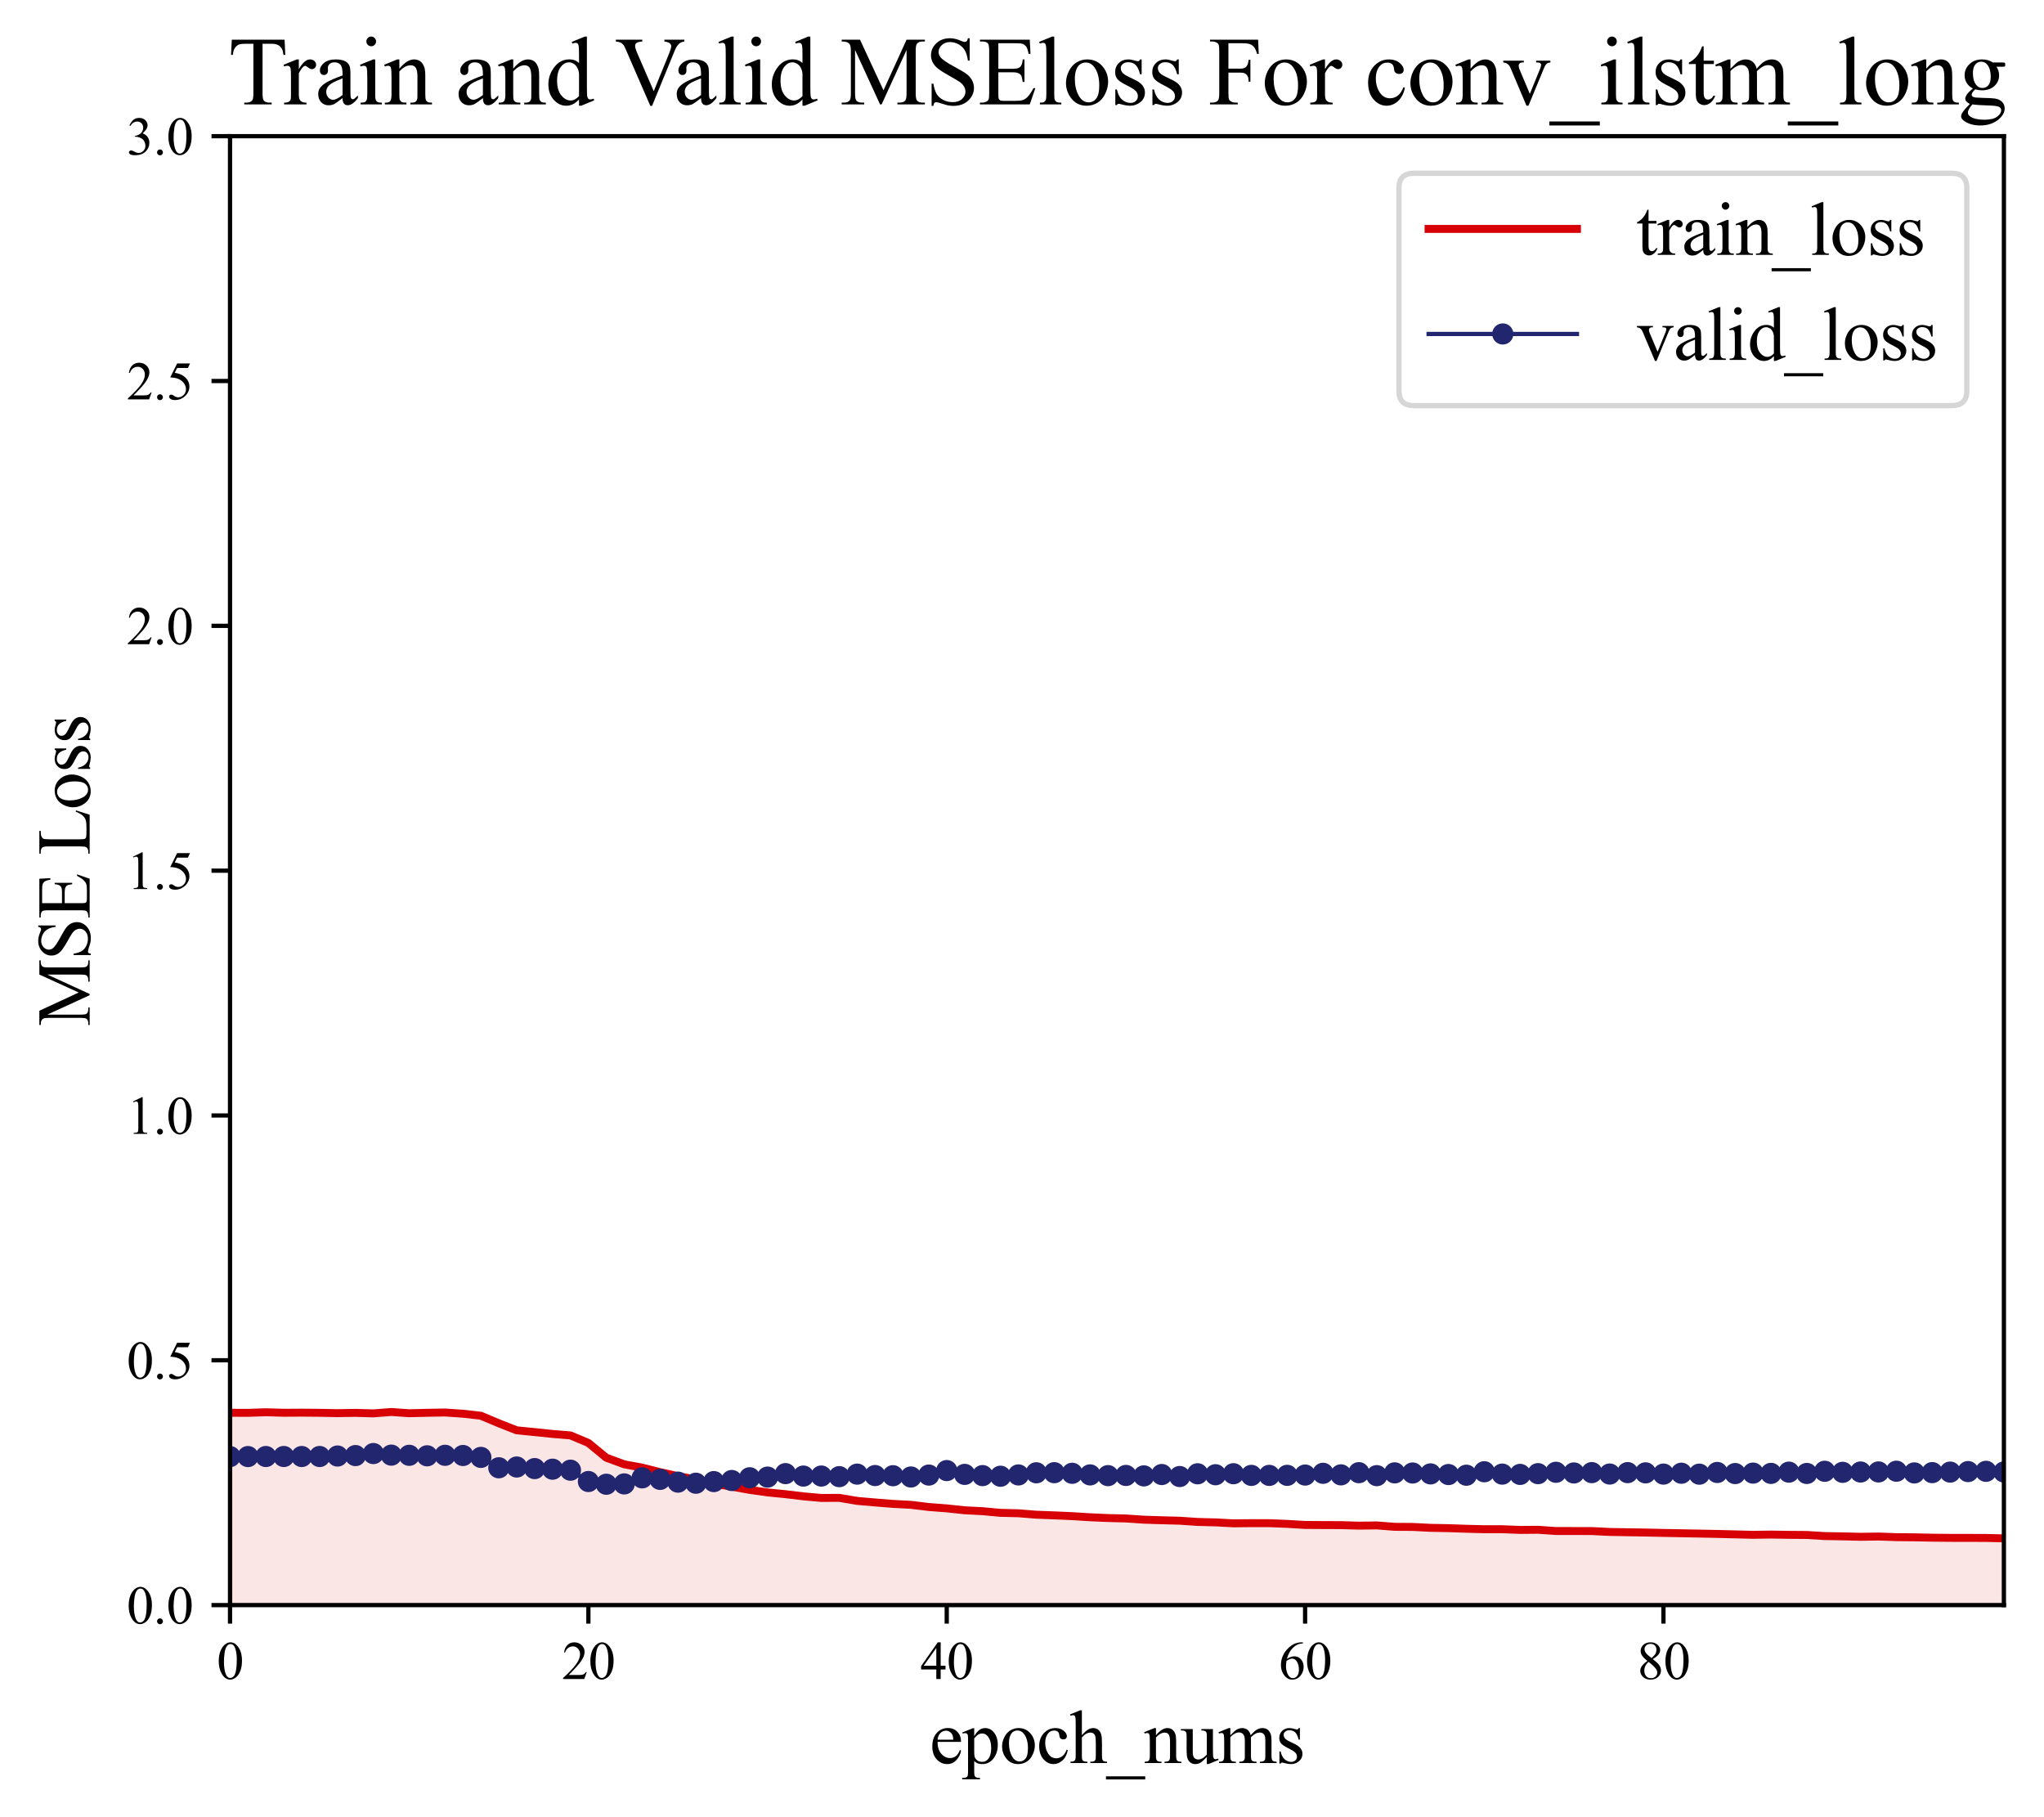 <?xml version="1.0" encoding="utf-8" standalone="no"?>
<!DOCTYPE svg PUBLIC "-//W3C//DTD SVG 1.1//EN"
  "http://www.w3.org/Graphics/SVG/1.1/DTD/svg11.dtd">
<svg xmlns:xlink="http://www.w3.org/1999/xlink" width="385.784pt" height="342.924pt" viewBox="0 0 385.784 342.924" xmlns="http://www.w3.org/2000/svg" version="1.1">
 <defs>
  <style type="text/css">*{stroke-linejoin: round; stroke-linecap: butt}</style>
 </defs>
 <g id="figure_1">
  <g id="patch_1">
   <path d="M 0 342.924 
L 385.784 342.924 
L 385.784 0 
L 0 0 
z
" style="fill: #ffffff"/>
  </g>
  <g id="axes_1">
   <g id="patch_2">
    <path d="M 43.416 302.899 
L 378.216 302.899 
L 378.216 25.699 
L 43.416 25.699 
z
" style="fill: #ffffff"/>
   </g>
   <g id="PolyCollection_1">
    <defs>
     <path id="m3b9f34c243" d="M 43.416 -40.025 
L 43.416 -76.322 
L 46.798 -76.307 
L 50.18 -76.418 
L 53.561 -76.321 
L 56.943 -76.341 
L 60.325 -76.314 
L 63.707 -76.249 
L 67.089 -76.302 
L 70.47 -76.206 
L 73.852 -76.469 
L 77.234 -76.233 
L 80.616 -76.315 
L 83.998 -76.374 
L 87.38 -76.142 
L 90.761 -75.759 
L 94.143 -74.339 
L 97.525 -73.008 
L 100.907 -72.675 
L 104.289 -72.326 
L 107.67 -72.048 
L 111.052 -70.626 
L 114.434 -67.84 
L 117.816 -66.594 
L 121.198 -65.964 
L 124.58 -65.112 
L 127.961 -64.359 
L 131.343 -63.726 
L 134.725 -62.96 
L 138.107 -62.376 
L 141.489 -61.77 
L 144.87 -61.292 
L 148.252 -60.957 
L 151.634 -60.55 
L 155.016 -60.247 
L 158.398 -60.266 
L 161.78 -59.69 
L 165.161 -59.397 
L 168.543 -59.125 
L 171.925 -58.947 
L 175.307 -58.538 
L 178.689 -58.281 
L 182.07 -57.919 
L 185.452 -57.75 
L 188.834 -57.436 
L 192.216 -57.355 
L 195.598 -57.086 
L 198.98 -56.96 
L 202.361 -56.813 
L 205.743 -56.601 
L 209.125 -56.455 
L 212.507 -56.374 
L 215.889 -56.144 
L 219.27 -56.038 
L 222.652 -55.952 
L 226.034 -55.721 
L 229.416 -55.634 
L 232.798 -55.455 
L 236.18 -55.49 
L 239.561 -55.486 
L 242.943 -55.353 
L 246.325 -55.151 
L 249.707 -55.132 
L 253.089 -55.118 
L 256.47 -55.018 
L 259.852 -55.064 
L 263.234 -54.798 
L 266.616 -54.776 
L 269.998 -54.607 
L 273.38 -54.545 
L 276.761 -54.431 
L 280.143 -54.344 
L 283.525 -54.346 
L 286.907 -54.214 
L 290.289 -54.241 
L 293.67 -54.009 
L 297.052 -54.003 
L 300.434 -54 
L 303.816 -53.83 
L 307.198 -53.774 
L 310.58 -53.721 
L 313.961 -53.647 
L 317.343 -53.584 
L 320.725 -53.522 
L 324.107 -53.456 
L 327.489 -53.373 
L 330.87 -53.289 
L 334.252 -53.337 
L 337.634 -53.284 
L 341.016 -53.259 
L 344.398 -53.052 
L 347.78 -52.997 
L 351.161 -52.916 
L 354.543 -52.965 
L 357.925 -52.849 
L 361.307 -52.82 
L 364.689 -52.748 
L 368.07 -52.716 
L 371.452 -52.71 
L 374.834 -52.701 
L 378.216 -52.622 
L 378.216 -40.025 
L 378.216 -40.025 
L 374.834 -40.025 
L 371.452 -40.025 
L 368.07 -40.025 
L 364.689 -40.025 
L 361.307 -40.025 
L 357.925 -40.025 
L 354.543 -40.025 
L 351.161 -40.025 
L 347.78 -40.025 
L 344.398 -40.025 
L 341.016 -40.025 
L 337.634 -40.025 
L 334.252 -40.025 
L 330.87 -40.025 
L 327.489 -40.025 
L 324.107 -40.025 
L 320.725 -40.025 
L 317.343 -40.025 
L 313.961 -40.025 
L 310.58 -40.025 
L 307.198 -40.025 
L 303.816 -40.025 
L 300.434 -40.025 
L 297.052 -40.025 
L 293.67 -40.025 
L 290.289 -40.025 
L 286.907 -40.025 
L 283.525 -40.025 
L 280.143 -40.025 
L 276.761 -40.025 
L 273.38 -40.025 
L 269.998 -40.025 
L 266.616 -40.025 
L 263.234 -40.025 
L 259.852 -40.025 
L 256.47 -40.025 
L 253.089 -40.025 
L 249.707 -40.025 
L 246.325 -40.025 
L 242.943 -40.025 
L 239.561 -40.025 
L 236.18 -40.025 
L 232.798 -40.025 
L 229.416 -40.025 
L 226.034 -40.025 
L 222.652 -40.025 
L 219.27 -40.025 
L 215.889 -40.025 
L 212.507 -40.025 
L 209.125 -40.025 
L 205.743 -40.025 
L 202.361 -40.025 
L 198.98 -40.025 
L 195.598 -40.025 
L 192.216 -40.025 
L 188.834 -40.025 
L 185.452 -40.025 
L 182.07 -40.025 
L 178.689 -40.025 
L 175.307 -40.025 
L 171.925 -40.025 
L 168.543 -40.025 
L 165.161 -40.025 
L 161.78 -40.025 
L 158.398 -40.025 
L 155.016 -40.025 
L 151.634 -40.025 
L 148.252 -40.025 
L 144.87 -40.025 
L 141.489 -40.025 
L 138.107 -40.025 
L 134.725 -40.025 
L 131.343 -40.025 
L 127.961 -40.025 
L 124.58 -40.025 
L 121.198 -40.025 
L 117.816 -40.025 
L 114.434 -40.025 
L 111.052 -40.025 
L 107.67 -40.025 
L 104.289 -40.025 
L 100.907 -40.025 
L 97.525 -40.025 
L 94.143 -40.025 
L 90.761 -40.025 
L 87.38 -40.025 
L 83.998 -40.025 
L 80.616 -40.025 
L 77.234 -40.025 
L 73.852 -40.025 
L 70.47 -40.025 
L 67.089 -40.025 
L 63.707 -40.025 
L 60.325 -40.025 
L 56.943 -40.025 
L 53.561 -40.025 
L 50.18 -40.025 
L 46.798 -40.025 
L 43.416 -40.025 
z
" style="stroke: #d70005; stroke-opacity: 0.1"/>
    </defs>
    <g clip-path="url(#p67148b4c0d)">
     <use xlink:href="#m3b9f34c243" x="0" y="342.924" style="fill: #d70005; fill-opacity: 0.1; stroke: #d70005; stroke-opacity: 0.1"/>
    </g>
   </g>
   <g id="matplotlib.axis_1">
    <g id="xtick_1">
     <g id="line2d_1">
      <defs>
       <path id="ma554f651b9" d="M 0 0 
L 0 3.5 
" style="stroke: #000000; stroke-width: 0.8"/>
      </defs>
      <g>
       <use xlink:href="#ma554f651b9" x="43.416" y="302.899" style="stroke: #000000; stroke-width: 0.8"/>
      </g>
     </g>
     <g id="text_1">
      <!-- 0 -->
      <g transform="translate(40.916 316.842) scale(0.1 -0.1)">
       <defs>
        <path id="TimesNewRomanPSMT-30" d="M 231 2094 
Q 231 2819 450 3342 
Q 669 3866 1031 4122 
Q 1313 4325 1613 4325 
Q 2100 4325 2488 3828 
Q 2972 3213 2972 2159 
Q 2972 1422 2759 906 
Q 2547 391 2217 158 
Q 1888 -75 1581 -75 
Q 975 -75 572 641 
Q 231 1244 231 2094 
z
M 844 2016 
Q 844 1141 1059 588 
Q 1238 122 1591 122 
Q 1759 122 1940 273 
Q 2122 425 2216 781 
Q 2359 1319 2359 2297 
Q 2359 3022 2209 3506 
Q 2097 3866 1919 4016 
Q 1791 4119 1609 4119 
Q 1397 4119 1231 3928 
Q 1006 3669 925 3112 
Q 844 2556 844 2016 
z
" transform="scale(0.016)"/>
       </defs>
       <use xlink:href="#TimesNewRomanPSMT-30"/>
      </g>
     </g>
    </g>
    <g id="xtick_2">
     <g id="line2d_2">
      <g>
       <use xlink:href="#ma554f651b9" x="111.052" y="302.899" style="stroke: #000000; stroke-width: 0.8"/>
      </g>
     </g>
     <g id="text_2">
      <!-- 20 -->
      <g transform="translate(106.052 316.842) scale(0.1 -0.1)">
       <defs>
        <path id="TimesNewRomanPSMT-32" d="M 2934 816 
L 2638 0 
L 138 0 
L 138 116 
Q 1241 1122 1691 1759 
Q 2141 2397 2141 2925 
Q 2141 3328 1894 3587 
Q 1647 3847 1303 3847 
Q 991 3847 742 3664 
Q 494 3481 375 3128 
L 259 3128 
Q 338 3706 661 4015 
Q 984 4325 1469 4325 
Q 1984 4325 2329 3994 
Q 2675 3663 2675 3213 
Q 2675 2891 2525 2569 
Q 2294 2063 1775 1497 
Q 997 647 803 472 
L 1909 472 
Q 2247 472 2383 497 
Q 2519 522 2628 598 
Q 2738 675 2819 816 
L 2934 816 
z
" transform="scale(0.016)"/>
       </defs>
       <use xlink:href="#TimesNewRomanPSMT-32"/>
       <use xlink:href="#TimesNewRomanPSMT-30" x="50"/>
      </g>
     </g>
    </g>
    <g id="xtick_3">
     <g id="line2d_3">
      <g>
       <use xlink:href="#ma554f651b9" x="178.689" y="302.899" style="stroke: #000000; stroke-width: 0.8"/>
      </g>
     </g>
     <g id="text_3">
      <!-- 40 -->
      <g transform="translate(173.689 316.842) scale(0.1 -0.1)">
       <defs>
        <path id="TimesNewRomanPSMT-34" d="M 2978 1563 
L 2978 1119 
L 2409 1119 
L 2409 0 
L 1894 0 
L 1894 1119 
L 100 1119 
L 100 1519 
L 2066 4325 
L 2409 4325 
L 2409 1563 
L 2978 1563 
z
M 1894 1563 
L 1894 3666 
L 406 1563 
L 1894 1563 
z
" transform="scale(0.016)"/>
       </defs>
       <use xlink:href="#TimesNewRomanPSMT-34"/>
       <use xlink:href="#TimesNewRomanPSMT-30" x="50"/>
      </g>
     </g>
    </g>
    <g id="xtick_4">
     <g id="line2d_4">
      <g>
       <use xlink:href="#ma554f651b9" x="246.325" y="302.899" style="stroke: #000000; stroke-width: 0.8"/>
      </g>
     </g>
     <g id="text_4">
      <!-- 60 -->
      <g transform="translate(241.325 316.842) scale(0.1 -0.1)">
       <defs>
        <path id="TimesNewRomanPSMT-36" d="M 2869 4325 
L 2869 4209 
Q 2456 4169 2195 4045 
Q 1934 3922 1679 3669 
Q 1425 3416 1258 3105 
Q 1091 2794 978 2366 
Q 1428 2675 1881 2675 
Q 2316 2675 2634 2325 
Q 2953 1975 2953 1425 
Q 2953 894 2631 456 
Q 2244 -75 1606 -75 
Q 1172 -75 869 213 
Q 275 772 275 1663 
Q 275 2231 503 2743 
Q 731 3256 1154 3653 
Q 1578 4050 1965 4187 
Q 2353 4325 2688 4325 
L 2869 4325 
z
M 925 2138 
Q 869 1716 869 1456 
Q 869 1156 980 804 
Q 1091 453 1309 247 
Q 1469 100 1697 100 
Q 1969 100 2183 356 
Q 2397 613 2397 1088 
Q 2397 1622 2184 2012 
Q 1972 2403 1581 2403 
Q 1463 2403 1327 2353 
Q 1191 2303 925 2138 
z
" transform="scale(0.016)"/>
       </defs>
       <use xlink:href="#TimesNewRomanPSMT-36"/>
       <use xlink:href="#TimesNewRomanPSMT-30" x="50"/>
      </g>
     </g>
    </g>
    <g id="xtick_5">
     <g id="line2d_5">
      <g>
       <use xlink:href="#ma554f651b9" x="313.961" y="302.899" style="stroke: #000000; stroke-width: 0.8"/>
      </g>
     </g>
     <g id="text_5">
      <!-- 80 -->
      <g transform="translate(308.961 316.842) scale(0.1 -0.1)">
       <defs>
        <path id="TimesNewRomanPSMT-38" d="M 1228 2134 
Q 725 2547 579 2797 
Q 434 3047 434 3316 
Q 434 3728 753 4026 
Q 1072 4325 1600 4325 
Q 2113 4325 2425 4047 
Q 2738 3769 2738 3413 
Q 2738 3175 2569 2928 
Q 2400 2681 1866 2347 
Q 2416 1922 2594 1678 
Q 2831 1359 2831 1006 
Q 2831 559 2490 242 
Q 2150 -75 1597 -75 
Q 994 -75 656 303 
Q 388 606 388 966 
Q 388 1247 577 1523 
Q 766 1800 1228 2134 
z
M 1719 2469 
Q 2094 2806 2194 3001 
Q 2294 3197 2294 3444 
Q 2294 3772 2109 3958 
Q 1925 4144 1606 4144 
Q 1288 4144 1088 3959 
Q 888 3775 888 3528 
Q 888 3366 970 3203 
Q 1053 3041 1206 2894 
L 1719 2469 
z
M 1375 2016 
Q 1116 1797 991 1539 
Q 866 1281 866 981 
Q 866 578 1086 336 
Q 1306 94 1647 94 
Q 1984 94 2187 284 
Q 2391 475 2391 747 
Q 2391 972 2272 1150 
Q 2050 1481 1375 2016 
z
" transform="scale(0.016)"/>
       </defs>
       <use xlink:href="#TimesNewRomanPSMT-38"/>
       <use xlink:href="#TimesNewRomanPSMT-30" x="50"/>
      </g>
     </g>
    </g>
    <g id="text_6">
     <!-- epoch_nums -->
     <g transform="translate(175.432 332.703) scale(0.14 -0.14)">
      <defs>
       <path id="TimesNewRomanPSMT-65" d="M 681 1784 
Q 678 1147 991 784 
Q 1303 422 1725 422 
Q 2006 422 2214 576 
Q 2422 731 2563 1106 
L 2659 1044 
Q 2594 616 2278 264 
Q 1963 -88 1488 -88 
Q 972 -88 605 314 
Q 238 716 238 1394 
Q 238 2128 614 2539 
Q 991 2950 1559 2950 
Q 2041 2950 2350 2633 
Q 2659 2316 2659 1784 
L 681 1784 
z
M 681 1966 
L 2006 1966 
Q 1991 2241 1941 2353 
Q 1863 2528 1708 2628 
Q 1553 2728 1384 2728 
Q 1125 2728 920 2526 
Q 716 2325 681 1966 
z
" transform="scale(0.016)"/>
       <path id="TimesNewRomanPSMT-70" d="M -6 2578 
L 875 2934 
L 994 2934 
L 994 2266 
Q 1216 2644 1439 2795 
Q 1663 2947 1909 2947 
Q 2341 2947 2628 2609 
Q 2981 2197 2981 1534 
Q 2981 794 2556 309 
Q 2206 -88 1675 -88 
Q 1444 -88 1275 -22 
Q 1150 25 994 166 
L 994 -706 
Q 994 -1000 1030 -1079 
Q 1066 -1159 1155 -1206 
Q 1244 -1253 1478 -1253 
L 1478 -1369 
L -22 -1369 
L -22 -1253 
L 56 -1253 
Q 228 -1256 350 -1188 
Q 409 -1153 442 -1076 
Q 475 -1000 475 -688 
L 475 2019 
Q 475 2297 450 2372 
Q 425 2447 370 2484 
Q 316 2522 222 2522 
Q 147 2522 31 2478 
L -6 2578 
z
M 994 2081 
L 994 1013 
Q 994 666 1022 556 
Q 1066 375 1236 237 
Q 1406 100 1666 100 
Q 1978 100 2172 344 
Q 2425 663 2425 1241 
Q 2425 1897 2138 2250 
Q 1938 2494 1663 2494 
Q 1513 2494 1366 2419 
Q 1253 2363 994 2081 
z
" transform="scale(0.016)"/>
       <path id="TimesNewRomanPSMT-6f" d="M 1600 2947 
Q 2250 2947 2644 2453 
Q 2978 2031 2978 1484 
Q 2978 1100 2793 706 
Q 2609 313 2286 112 
Q 1963 -88 1566 -88 
Q 919 -88 538 428 
Q 216 863 216 1403 
Q 216 1797 411 2186 
Q 606 2575 925 2761 
Q 1244 2947 1600 2947 
z
M 1503 2744 
Q 1338 2744 1170 2645 
Q 1003 2547 900 2300 
Q 797 2053 797 1666 
Q 797 1041 1045 587 
Q 1294 134 1700 134 
Q 2003 134 2200 384 
Q 2397 634 2397 1244 
Q 2397 2006 2069 2444 
Q 1847 2744 1503 2744 
z
" transform="scale(0.016)"/>
       <path id="TimesNewRomanPSMT-63" d="M 2631 1088 
Q 2516 522 2178 217 
Q 1841 -88 1431 -88 
Q 944 -88 581 321 
Q 219 731 219 1428 
Q 219 2103 620 2525 
Q 1022 2947 1584 2947 
Q 2006 2947 2278 2723 
Q 2550 2500 2550 2259 
Q 2550 2141 2473 2067 
Q 2397 1994 2259 1994 
Q 2075 1994 1981 2113 
Q 1928 2178 1911 2362 
Q 1894 2547 1784 2644 
Q 1675 2738 1481 2738 
Q 1169 2738 978 2506 
Q 725 2200 725 1697 
Q 725 1184 976 792 
Q 1228 400 1656 400 
Q 1963 400 2206 609 
Q 2378 753 2541 1131 
L 2631 1088 
z
" transform="scale(0.016)"/>
       <path id="TimesNewRomanPSMT-68" d="M 1041 4444 
L 1041 2350 
Q 1388 2731 1591 2839 
Q 1794 2947 1997 2947 
Q 2241 2947 2416 2812 
Q 2591 2678 2675 2391 
Q 2734 2191 2734 1659 
L 2734 647 
Q 2734 375 2778 275 
Q 2809 200 2884 156 
Q 2959 113 3159 113 
L 3159 0 
L 1753 0 
L 1753 113 
L 1819 113 
Q 2019 113 2097 173 
Q 2175 234 2206 353 
Q 2216 403 2216 647 
L 2216 1659 
Q 2216 2128 2167 2275 
Q 2119 2422 2012 2495 
Q 1906 2569 1756 2569 
Q 1603 2569 1437 2487 
Q 1272 2406 1041 2159 
L 1041 647 
Q 1041 353 1073 281 
Q 1106 209 1195 161 
Q 1284 113 1503 113 
L 1503 0 
L 84 0 
L 84 113 
Q 275 113 384 172 
Q 447 203 484 290 
Q 522 378 522 647 
L 522 3238 
Q 522 3728 498 3840 
Q 475 3953 426 3993 
Q 378 4034 297 4034 
Q 231 4034 84 3984 
L 41 4094 
L 897 4444 
L 1041 4444 
z
" transform="scale(0.016)"/>
       <path id="TimesNewRomanPSMT-5f" d="M 3256 -1381 
L -53 -1381 
L -53 -1119 
L 3256 -1119 
L 3256 -1381 
z
" transform="scale(0.016)"/>
       <path id="TimesNewRomanPSMT-6e" d="M 1034 2341 
Q 1538 2947 1994 2947 
Q 2228 2947 2397 2830 
Q 2566 2713 2666 2444 
Q 2734 2256 2734 1869 
L 2734 647 
Q 2734 375 2778 278 
Q 2813 200 2889 156 
Q 2966 113 3172 113 
L 3172 0 
L 1756 0 
L 1756 113 
L 1816 113 
Q 2016 113 2095 173 
Q 2175 234 2206 353 
Q 2219 400 2219 647 
L 2219 1819 
Q 2219 2209 2117 2386 
Q 2016 2563 1775 2563 
Q 1403 2563 1034 2156 
L 1034 647 
Q 1034 356 1069 288 
Q 1113 197 1189 155 
Q 1266 113 1500 113 
L 1500 0 
L 84 0 
L 84 113 
L 147 113 
Q 366 113 442 223 
Q 519 334 519 647 
L 519 1709 
Q 519 2225 495 2337 
Q 472 2450 423 2490 
Q 375 2531 294 2531 
Q 206 2531 84 2484 
L 38 2597 
L 900 2947 
L 1034 2947 
L 1034 2341 
z
" transform="scale(0.016)"/>
       <path id="TimesNewRomanPSMT-75" d="M 2709 2863 
L 2709 1128 
Q 2709 631 2732 520 
Q 2756 409 2807 365 
Q 2859 322 2928 322 
Q 3025 322 3147 375 
L 3191 266 
L 2334 -88 
L 2194 -88 
L 2194 519 
Q 1825 119 1631 15 
Q 1438 -88 1222 -88 
Q 981 -88 804 51 
Q 628 191 559 409 
Q 491 628 491 1028 
L 491 2306 
Q 491 2509 447 2587 
Q 403 2666 317 2708 
Q 231 2750 6 2747 
L 6 2863 
L 1009 2863 
L 1009 947 
Q 1009 547 1148 422 
Q 1288 297 1484 297 
Q 1619 297 1789 381 
Q 1959 466 2194 703 
L 2194 2325 
Q 2194 2569 2105 2655 
Q 2016 2741 1734 2747 
L 1734 2863 
L 2709 2863 
z
" transform="scale(0.016)"/>
       <path id="TimesNewRomanPSMT-6d" d="M 1050 2338 
Q 1363 2650 1419 2697 
Q 1559 2816 1721 2881 
Q 1884 2947 2044 2947 
Q 2313 2947 2506 2790 
Q 2700 2634 2766 2338 
Q 3088 2713 3309 2830 
Q 3531 2947 3766 2947 
Q 3994 2947 4170 2830 
Q 4347 2713 4450 2447 
Q 4519 2266 4519 1878 
L 4519 647 
Q 4519 378 4559 278 
Q 4591 209 4675 161 
Q 4759 113 4950 113 
L 4950 0 
L 3538 0 
L 3538 113 
L 3597 113 
Q 3781 113 3884 184 
Q 3956 234 3988 344 
Q 4000 397 4000 647 
L 4000 1878 
Q 4000 2228 3916 2372 
Q 3794 2572 3525 2572 
Q 3359 2572 3192 2489 
Q 3025 2406 2788 2181 
L 2781 2147 
L 2788 2013 
L 2788 647 
Q 2788 353 2820 281 
Q 2853 209 2943 161 
Q 3034 113 3253 113 
L 3253 0 
L 1806 0 
L 1806 113 
Q 2044 113 2133 169 
Q 2222 225 2256 338 
Q 2272 391 2272 647 
L 2272 1878 
Q 2272 2228 2169 2381 
Q 2031 2581 1784 2581 
Q 1616 2581 1450 2491 
Q 1191 2353 1050 2181 
L 1050 647 
Q 1050 366 1089 281 
Q 1128 197 1204 155 
Q 1281 113 1516 113 
L 1516 0 
L 100 0 
L 100 113 
Q 297 113 375 155 
Q 453 197 493 289 
Q 534 381 534 647 
L 534 1741 
Q 534 2213 506 2350 
Q 484 2453 437 2492 
Q 391 2531 309 2531 
Q 222 2531 100 2484 
L 53 2597 
L 916 2947 
L 1050 2947 
L 1050 2338 
z
" transform="scale(0.016)"/>
       <path id="TimesNewRomanPSMT-73" d="M 2050 2947 
L 2050 1972 
L 1947 1972 
Q 1828 2431 1642 2597 
Q 1456 2763 1169 2763 
Q 950 2763 815 2647 
Q 681 2531 681 2391 
Q 681 2216 781 2091 
Q 878 1963 1175 1819 
L 1631 1597 
Q 2266 1288 2266 781 
Q 2266 391 1970 151 
Q 1675 -88 1309 -88 
Q 1047 -88 709 6 
Q 606 38 541 38 
Q 469 38 428 -44 
L 325 -44 
L 325 978 
L 428 978 
Q 516 541 762 319 
Q 1009 97 1316 97 
Q 1531 97 1667 223 
Q 1803 350 1803 528 
Q 1803 744 1651 891 
Q 1500 1038 1047 1263 
Q 594 1488 453 1669 
Q 313 1847 313 2119 
Q 313 2472 555 2709 
Q 797 2947 1181 2947 
Q 1350 2947 1591 2875 
Q 1750 2828 1803 2828 
Q 1853 2828 1881 2850 
Q 1909 2872 1947 2947 
L 2050 2947 
z
" transform="scale(0.016)"/>
      </defs>
      <use xlink:href="#TimesNewRomanPSMT-65"/>
      <use xlink:href="#TimesNewRomanPSMT-70" x="44.385"/>
      <use xlink:href="#TimesNewRomanPSMT-6f" x="94.385"/>
      <use xlink:href="#TimesNewRomanPSMT-63" x="144.385"/>
      <use xlink:href="#TimesNewRomanPSMT-68" x="188.77"/>
      <use xlink:href="#TimesNewRomanPSMT-5f" x="238.77"/>
      <use xlink:href="#TimesNewRomanPSMT-6e" x="288.77"/>
      <use xlink:href="#TimesNewRomanPSMT-75" x="338.77"/>
      <use xlink:href="#TimesNewRomanPSMT-6d" x="388.77"/>
      <use xlink:href="#TimesNewRomanPSMT-73" x="466.553"/>
     </g>
    </g>
   </g>
   <g id="matplotlib.axis_2">
    <g id="ytick_1">
     <g id="line2d_6">
      <defs>
       <path id="m993f2fdb5c" d="M 0 0 
L -3.5 0 
" style="stroke: #000000; stroke-width: 0.8"/>
      </defs>
      <g>
       <use xlink:href="#m993f2fdb5c" x="43.416" y="302.899" style="stroke: #000000; stroke-width: 0.8"/>
      </g>
     </g>
     <g id="text_7">
      <!-- 0.0 -->
      <g transform="translate(23.916 306.371) scale(0.1 -0.1)">
       <defs>
        <path id="TimesNewRomanPSMT-2e" d="M 800 606 
Q 947 606 1047 504 
Q 1147 403 1147 259 
Q 1147 116 1045 14 
Q 944 -88 800 -88 
Q 656 -88 554 14 
Q 453 116 453 259 
Q 453 406 554 506 
Q 656 606 800 606 
z
" transform="scale(0.016)"/>
       </defs>
       <use xlink:href="#TimesNewRomanPSMT-30"/>
       <use xlink:href="#TimesNewRomanPSMT-2e" x="50"/>
       <use xlink:href="#TimesNewRomanPSMT-30" x="75"/>
      </g>
     </g>
    </g>
    <g id="ytick_2">
     <g id="line2d_7">
      <g>
       <use xlink:href="#m993f2fdb5c" x="43.416" y="256.699" style="stroke: #000000; stroke-width: 0.8"/>
      </g>
     </g>
     <g id="text_8">
      <!-- 0.5 -->
      <g transform="translate(23.916 260.171) scale(0.1 -0.1)">
       <defs>
        <path id="TimesNewRomanPSMT-35" d="M 2778 4238 
L 2534 3706 
L 1259 3706 
L 981 3138 
Q 1809 3016 2294 2522 
Q 2709 2097 2709 1522 
Q 2709 1188 2573 903 
Q 2438 619 2231 419 
Q 2025 219 1772 97 
Q 1413 -75 1034 -75 
Q 653 -75 479 54 
Q 306 184 306 341 
Q 306 428 378 495 
Q 450 563 559 563 
Q 641 563 702 538 
Q 763 513 909 409 
Q 1144 247 1384 247 
Q 1750 247 2026 523 
Q 2303 800 2303 1197 
Q 2303 1581 2056 1914 
Q 1809 2247 1375 2428 
Q 1034 2569 447 2591 
L 1259 4238 
L 2778 4238 
z
" transform="scale(0.016)"/>
       </defs>
       <use xlink:href="#TimesNewRomanPSMT-30"/>
       <use xlink:href="#TimesNewRomanPSMT-2e" x="50"/>
       <use xlink:href="#TimesNewRomanPSMT-35" x="75"/>
      </g>
     </g>
    </g>
    <g id="ytick_3">
     <g id="line2d_8">
      <g>
       <use xlink:href="#m993f2fdb5c" x="43.416" y="210.499" style="stroke: #000000; stroke-width: 0.8"/>
      </g>
     </g>
     <g id="text_9">
      <!-- 1.0 -->
      <g transform="translate(23.916 213.971) scale(0.1 -0.1)">
       <defs>
        <path id="TimesNewRomanPSMT-31" d="M 750 3822 
L 1781 4325 
L 1884 4325 
L 1884 747 
Q 1884 391 1914 303 
Q 1944 216 2037 169 
Q 2131 122 2419 116 
L 2419 0 
L 825 0 
L 825 116 
Q 1125 122 1212 167 
Q 1300 213 1334 289 
Q 1369 366 1369 747 
L 1369 3034 
Q 1369 3497 1338 3628 
Q 1316 3728 1258 3775 
Q 1200 3822 1119 3822 
Q 1003 3822 797 3725 
L 750 3822 
z
" transform="scale(0.016)"/>
       </defs>
       <use xlink:href="#TimesNewRomanPSMT-31"/>
       <use xlink:href="#TimesNewRomanPSMT-2e" x="50"/>
       <use xlink:href="#TimesNewRomanPSMT-30" x="75"/>
      </g>
     </g>
    </g>
    <g id="ytick_4">
     <g id="line2d_9">
      <g>
       <use xlink:href="#m993f2fdb5c" x="43.416" y="164.299" style="stroke: #000000; stroke-width: 0.8"/>
      </g>
     </g>
     <g id="text_10">
      <!-- 1.5 -->
      <g transform="translate(23.916 167.771) scale(0.1 -0.1)">
       <use xlink:href="#TimesNewRomanPSMT-31"/>
       <use xlink:href="#TimesNewRomanPSMT-2e" x="50"/>
       <use xlink:href="#TimesNewRomanPSMT-35" x="75"/>
      </g>
     </g>
    </g>
    <g id="ytick_5">
     <g id="line2d_10">
      <g>
       <use xlink:href="#m993f2fdb5c" x="43.416" y="118.099" style="stroke: #000000; stroke-width: 0.8"/>
      </g>
     </g>
     <g id="text_11">
      <!-- 2.0 -->
      <g transform="translate(23.916 121.571) scale(0.1 -0.1)">
       <use xlink:href="#TimesNewRomanPSMT-32"/>
       <use xlink:href="#TimesNewRomanPSMT-2e" x="50"/>
       <use xlink:href="#TimesNewRomanPSMT-30" x="75"/>
      </g>
     </g>
    </g>
    <g id="ytick_6">
     <g id="line2d_11">
      <g>
       <use xlink:href="#m993f2fdb5c" x="43.416" y="71.899" style="stroke: #000000; stroke-width: 0.8"/>
      </g>
     </g>
     <g id="text_12">
      <!-- 2.5 -->
      <g transform="translate(23.916 75.371) scale(0.1 -0.1)">
       <use xlink:href="#TimesNewRomanPSMT-32"/>
       <use xlink:href="#TimesNewRomanPSMT-2e" x="50"/>
       <use xlink:href="#TimesNewRomanPSMT-35" x="75"/>
      </g>
     </g>
    </g>
    <g id="ytick_7">
     <g id="line2d_12">
      <g>
       <use xlink:href="#m993f2fdb5c" x="43.416" y="25.699" style="stroke: #000000; stroke-width: 0.8"/>
      </g>
     </g>
     <g id="text_13">
      <!-- 3.0 -->
      <g transform="translate(23.916 29.171) scale(0.1 -0.1)">
       <defs>
        <path id="TimesNewRomanPSMT-33" d="M 325 3431 
Q 506 3859 782 4092 
Q 1059 4325 1472 4325 
Q 1981 4325 2253 3994 
Q 2459 3747 2459 3466 
Q 2459 3003 1878 2509 
Q 2269 2356 2469 2072 
Q 2669 1788 2669 1403 
Q 2669 853 2319 450 
Q 1863 -75 997 -75 
Q 569 -75 414 31 
Q 259 138 259 259 
Q 259 350 332 419 
Q 406 488 509 488 
Q 588 488 669 463 
Q 722 447 909 348 
Q 1097 250 1169 231 
Q 1284 197 1416 197 
Q 1734 197 1970 444 
Q 2206 691 2206 1028 
Q 2206 1275 2097 1509 
Q 2016 1684 1919 1775 
Q 1784 1900 1550 2001 
Q 1316 2103 1072 2103 
L 972 2103 
L 972 2197 
Q 1219 2228 1467 2375 
Q 1716 2522 1828 2728 
Q 1941 2934 1941 3181 
Q 1941 3503 1739 3701 
Q 1538 3900 1238 3900 
Q 753 3900 428 3381 
L 325 3431 
z
" transform="scale(0.016)"/>
       </defs>
       <use xlink:href="#TimesNewRomanPSMT-33"/>
       <use xlink:href="#TimesNewRomanPSMT-2e" x="50"/>
       <use xlink:href="#TimesNewRomanPSMT-30" x="75"/>
      </g>
     </g>
    </g>
    <g id="text_14">
     <!-- MSE Loss -->
     <g transform="translate(16.921 193.666) rotate(-90) scale(0.14 -0.14)">
      <defs>
       <path id="TimesNewRomanPSMT-4d" d="M 2619 0 
L 981 3566 
L 981 734 
Q 981 344 1066 247 
Q 1181 116 1431 116 
L 1581 116 
L 1581 0 
L 106 0 
L 106 116 
L 256 116 
Q 525 116 638 278 
Q 706 378 706 734 
L 706 3503 
Q 706 3784 644 3909 
Q 600 4000 483 4061 
Q 366 4122 106 4122 
L 106 4238 
L 1306 4238 
L 2844 922 
L 4356 4238 
L 5556 4238 
L 5556 4122 
L 5409 4122 
Q 5138 4122 5025 3959 
Q 4956 3859 4956 3503 
L 4956 734 
Q 4956 344 5044 247 
Q 5159 116 5409 116 
L 5556 116 
L 5556 0 
L 3756 0 
L 3756 116 
L 3906 116 
Q 4178 116 4288 278 
Q 4356 378 4356 734 
L 4356 3566 
L 2722 0 
L 2619 0 
z
" transform="scale(0.016)"/>
       <path id="TimesNewRomanPSMT-53" d="M 2934 4334 
L 2934 2869 
L 2819 2869 
Q 2763 3291 2617 3541 
Q 2472 3791 2203 3937 
Q 1934 4084 1647 4084 
Q 1322 4084 1109 3886 
Q 897 3688 897 3434 
Q 897 3241 1031 3081 
Q 1225 2847 1953 2456 
Q 2547 2138 2764 1967 
Q 2981 1797 3098 1565 
Q 3216 1334 3216 1081 
Q 3216 600 2842 251 
Q 2469 -97 1881 -97 
Q 1697 -97 1534 -69 
Q 1438 -53 1133 45 
Q 828 144 747 144 
Q 669 144 623 97 
Q 578 50 556 -97 
L 441 -97 
L 441 1356 
L 556 1356 
Q 638 900 775 673 
Q 913 447 1195 297 
Q 1478 147 1816 147 
Q 2206 147 2432 353 
Q 2659 559 2659 841 
Q 2659 997 2573 1156 
Q 2488 1316 2306 1453 
Q 2184 1547 1640 1851 
Q 1097 2156 867 2337 
Q 638 2519 519 2737 
Q 400 2956 400 3219 
Q 400 3675 750 4004 
Q 1100 4334 1641 4334 
Q 1978 4334 2356 4169 
Q 2531 4091 2603 4091 
Q 2684 4091 2736 4139 
Q 2788 4188 2819 4334 
L 2934 4334 
z
" transform="scale(0.016)"/>
       <path id="TimesNewRomanPSMT-45" d="M 1338 4006 
L 1338 2331 
L 2269 2331 
Q 2631 2331 2753 2441 
Q 2916 2584 2934 2947 
L 3050 2947 
L 3050 1472 
L 2934 1472 
Q 2891 1781 2847 1869 
Q 2791 1978 2662 2040 
Q 2534 2103 2269 2103 
L 1338 2103 
L 1338 706 
Q 1338 425 1363 364 
Q 1388 303 1450 267 
Q 1513 231 1688 231 
L 2406 231 
Q 2766 231 2928 281 
Q 3091 331 3241 478 
Q 3434 672 3638 1063 
L 3763 1063 
L 3397 0 
L 131 0 
L 131 116 
L 281 116 
Q 431 116 566 188 
Q 666 238 702 338 
Q 738 438 738 747 
L 738 3500 
Q 738 3903 656 3997 
Q 544 4122 281 4122 
L 131 4122 
L 131 4238 
L 3397 4238 
L 3444 3309 
L 3322 3309 
Q 3256 3644 3176 3769 
Q 3097 3894 2941 3959 
Q 2816 4006 2500 4006 
L 1338 4006 
z
" transform="scale(0.016)"/>
       <path id="TimesNewRomanPSMT-20" transform="scale(0.016)"/>
       <path id="TimesNewRomanPSMT-4c" d="M 3669 1172 
L 3772 1150 
L 3409 0 
L 128 0 
L 128 116 
L 288 116 
Q 556 116 672 291 
Q 738 391 738 753 
L 738 3488 
Q 738 3884 650 3984 
Q 528 4122 288 4122 
L 128 4122 
L 128 4238 
L 2047 4238 
L 2047 4122 
Q 1709 4125 1573 4059 
Q 1438 3994 1388 3894 
Q 1338 3794 1338 3416 
L 1338 753 
Q 1338 494 1388 397 
Q 1425 331 1503 300 
Q 1581 269 1991 269 
L 2300 269 
Q 2788 269 2984 341 
Q 3181 413 3343 595 
Q 3506 778 3669 1172 
z
" transform="scale(0.016)"/>
      </defs>
      <use xlink:href="#TimesNewRomanPSMT-4d"/>
      <use xlink:href="#TimesNewRomanPSMT-53" x="88.916"/>
      <use xlink:href="#TimesNewRomanPSMT-45" x="144.531"/>
      <use xlink:href="#TimesNewRomanPSMT-20" x="205.615"/>
      <use xlink:href="#TimesNewRomanPSMT-4c" x="230.615"/>
      <use xlink:href="#TimesNewRomanPSMT-6f" x="291.699"/>
      <use xlink:href="#TimesNewRomanPSMT-73" x="341.699"/>
      <use xlink:href="#TimesNewRomanPSMT-73" x="380.615"/>
     </g>
    </g>
   </g>
   <g id="line2d_13">
    <path d="M 43.416 266.602 
L 46.798 266.617 
L 50.18 266.505 
L 53.561 266.603 
L 56.943 266.583 
L 60.325 266.61 
L 63.707 266.674 
L 67.089 266.622 
L 70.47 266.718 
L 73.852 266.455 
L 77.234 266.691 
L 80.616 266.609 
L 83.998 266.55 
L 87.38 266.782 
L 90.761 267.164 
L 94.143 268.585 
L 97.525 269.915 
L 100.907 270.249 
L 104.289 270.598 
L 107.67 270.875 
L 111.052 272.298 
L 114.434 275.084 
L 117.816 276.329 
L 121.198 276.96 
L 124.58 277.812 
L 127.961 278.565 
L 131.343 279.198 
L 134.725 279.963 
L 138.107 280.547 
L 141.489 281.154 
L 144.87 281.632 
L 148.252 281.967 
L 151.634 282.373 
L 155.016 282.676 
L 158.398 282.658 
L 161.78 283.234 
L 165.161 283.527 
L 168.543 283.799 
L 171.925 283.976 
L 175.307 284.385 
L 178.689 284.643 
L 182.07 285.004 
L 185.452 285.174 
L 188.834 285.487 
L 192.216 285.569 
L 195.598 285.838 
L 198.98 285.964 
L 202.361 286.111 
L 205.743 286.322 
L 209.125 286.469 
L 212.507 286.55 
L 215.889 286.78 
L 219.27 286.886 
L 222.652 286.972 
L 226.034 287.203 
L 229.416 287.29 
L 232.798 287.469 
L 236.18 287.434 
L 239.561 287.438 
L 242.943 287.571 
L 246.325 287.772 
L 249.707 287.792 
L 253.089 287.806 
L 256.47 287.905 
L 259.852 287.86 
L 263.234 288.126 
L 266.616 288.147 
L 269.998 288.316 
L 273.38 288.379 
L 276.761 288.493 
L 280.143 288.58 
L 283.525 288.578 
L 286.907 288.71 
L 290.289 288.682 
L 293.67 288.915 
L 297.052 288.921 
L 300.434 288.924 
L 303.816 289.094 
L 307.198 289.15 
L 310.58 289.203 
L 313.961 289.277 
L 317.343 289.339 
L 320.725 289.401 
L 324.107 289.468 
L 327.489 289.551 
L 330.87 289.635 
L 334.252 289.587 
L 337.634 289.64 
L 341.016 289.664 
L 344.398 289.872 
L 347.78 289.927 
L 351.161 290.008 
L 354.543 289.959 
L 357.925 290.075 
L 361.307 290.104 
L 364.689 290.176 
L 368.07 290.208 
L 371.452 290.214 
L 374.834 290.223 
L 378.216 290.302 
" clip-path="url(#p67148b4c0d)" style="fill: none; stroke: #d70005; stroke-width: 1.5; stroke-linecap: square"/>
   </g>
   <g id="line2d_14">
    <path d="M 43.416 274.873 
L 46.798 274.867 
L 50.18 274.857 
L 53.561 274.855 
L 56.943 274.858 
L 60.325 274.855 
L 63.707 274.765 
L 67.089 274.679 
L 70.47 274.298 
L 73.852 274.596 
L 77.234 274.63 
L 80.616 274.725 
L 83.998 274.63 
L 87.38 274.666 
L 90.761 275.024 
L 94.143 276.985 
L 97.525 276.839 
L 100.907 277.135 
L 104.289 277.25 
L 107.67 277.438 
L 111.052 279.575 
L 114.434 280.09 
L 117.816 280.029 
L 121.198 278.885 
L 124.58 279.173 
L 127.961 279.692 
L 131.343 279.9 
L 134.725 279.59 
L 138.107 279.384 
L 141.489 278.868 
L 144.87 278.743 
L 148.252 278.086 
L 151.634 278.551 
L 155.016 278.543 
L 158.398 278.658 
L 161.78 278.18 
L 165.161 278.45 
L 168.543 278.482 
L 171.925 278.722 
L 175.307 278.36 
L 178.689 277.51 
L 182.07 278.231 
L 185.452 278.461 
L 188.834 278.58 
L 192.216 278.335 
L 195.598 277.929 
L 198.98 277.908 
L 202.361 278.025 
L 205.743 278.328 
L 209.125 278.467 
L 212.507 278.431 
L 215.889 278.512 
L 219.27 278.256 
L 222.652 278.635 
L 226.034 278.118 
L 229.416 278.295 
L 232.798 278.104 
L 236.18 278.42 
L 239.561 278.419 
L 242.943 278.412 
L 246.325 278.357 
L 249.707 278.028 
L 253.089 278.319 
L 256.47 277.908 
L 259.852 278.468 
L 263.234 277.944 
L 266.616 277.969 
L 269.998 278.139 
L 273.38 278.259 
L 276.761 278.387 
L 280.143 277.733 
L 283.525 278.178 
L 286.907 278.233 
L 290.289 278.09 
L 293.67 277.832 
L 297.052 277.961 
L 300.434 277.896 
L 303.816 278.164 
L 307.198 277.897 
L 310.58 277.942 
L 313.961 278.176 
L 317.343 278.011 
L 320.725 278.189 
L 324.107 277.868 
L 327.489 278.075 
L 330.87 277.988 
L 334.252 278.042 
L 337.634 277.807 
L 341.016 278.056 
L 344.398 277.643 
L 347.78 277.842 
L 351.161 277.783 
L 354.543 277.769 
L 357.925 277.632 
L 361.307 277.954 
L 364.689 277.896 
L 368.07 277.8 
L 371.452 277.701 
L 374.834 277.65 
L 378.216 277.777 
" clip-path="url(#p67148b4c0d)" style="fill: none; stroke: #21266e; stroke-width: 0.8; stroke-linecap: square"/>
    <defs>
     <path id="mfdc91368de" d="M 0 1.5 
C 0.398 1.5 0.779 1.342 1.061 1.061 
C 1.342 0.779 1.5 0.398 1.5 0 
C 1.5 -0.398 1.342 -0.779 1.061 -1.061 
C 0.779 -1.342 0.398 -1.5 0 -1.5 
C -0.398 -1.5 -0.779 -1.342 -1.061 -1.061 
C -1.342 -0.779 -1.5 -0.398 -1.5 0 
C -1.5 0.398 -1.342 0.779 -1.061 1.061 
C -0.779 1.342 -0.398 1.5 0 1.5 
z
" style="stroke: #21266e"/>
    </defs>
    <g clip-path="url(#p67148b4c0d)">
     <use xlink:href="#mfdc91368de" x="43.416" y="274.873" style="fill: #21266e; stroke: #21266e"/>
     <use xlink:href="#mfdc91368de" x="46.798" y="274.867" style="fill: #21266e; stroke: #21266e"/>
     <use xlink:href="#mfdc91368de" x="50.18" y="274.857" style="fill: #21266e; stroke: #21266e"/>
     <use xlink:href="#mfdc91368de" x="53.561" y="274.855" style="fill: #21266e; stroke: #21266e"/>
     <use xlink:href="#mfdc91368de" x="56.943" y="274.858" style="fill: #21266e; stroke: #21266e"/>
     <use xlink:href="#mfdc91368de" x="60.325" y="274.855" style="fill: #21266e; stroke: #21266e"/>
     <use xlink:href="#mfdc91368de" x="63.707" y="274.765" style="fill: #21266e; stroke: #21266e"/>
     <use xlink:href="#mfdc91368de" x="67.089" y="274.679" style="fill: #21266e; stroke: #21266e"/>
     <use xlink:href="#mfdc91368de" x="70.47" y="274.298" style="fill: #21266e; stroke: #21266e"/>
     <use xlink:href="#mfdc91368de" x="73.852" y="274.596" style="fill: #21266e; stroke: #21266e"/>
     <use xlink:href="#mfdc91368de" x="77.234" y="274.63" style="fill: #21266e; stroke: #21266e"/>
     <use xlink:href="#mfdc91368de" x="80.616" y="274.725" style="fill: #21266e; stroke: #21266e"/>
     <use xlink:href="#mfdc91368de" x="83.998" y="274.63" style="fill: #21266e; stroke: #21266e"/>
     <use xlink:href="#mfdc91368de" x="87.38" y="274.666" style="fill: #21266e; stroke: #21266e"/>
     <use xlink:href="#mfdc91368de" x="90.761" y="275.024" style="fill: #21266e; stroke: #21266e"/>
     <use xlink:href="#mfdc91368de" x="94.143" y="276.985" style="fill: #21266e; stroke: #21266e"/>
     <use xlink:href="#mfdc91368de" x="97.525" y="276.839" style="fill: #21266e; stroke: #21266e"/>
     <use xlink:href="#mfdc91368de" x="100.907" y="277.135" style="fill: #21266e; stroke: #21266e"/>
     <use xlink:href="#mfdc91368de" x="104.289" y="277.25" style="fill: #21266e; stroke: #21266e"/>
     <use xlink:href="#mfdc91368de" x="107.67" y="277.438" style="fill: #21266e; stroke: #21266e"/>
     <use xlink:href="#mfdc91368de" x="111.052" y="279.575" style="fill: #21266e; stroke: #21266e"/>
     <use xlink:href="#mfdc91368de" x="114.434" y="280.09" style="fill: #21266e; stroke: #21266e"/>
     <use xlink:href="#mfdc91368de" x="117.816" y="280.029" style="fill: #21266e; stroke: #21266e"/>
     <use xlink:href="#mfdc91368de" x="121.198" y="278.885" style="fill: #21266e; stroke: #21266e"/>
     <use xlink:href="#mfdc91368de" x="124.58" y="279.173" style="fill: #21266e; stroke: #21266e"/>
     <use xlink:href="#mfdc91368de" x="127.961" y="279.692" style="fill: #21266e; stroke: #21266e"/>
     <use xlink:href="#mfdc91368de" x="131.343" y="279.9" style="fill: #21266e; stroke: #21266e"/>
     <use xlink:href="#mfdc91368de" x="134.725" y="279.59" style="fill: #21266e; stroke: #21266e"/>
     <use xlink:href="#mfdc91368de" x="138.107" y="279.384" style="fill: #21266e; stroke: #21266e"/>
     <use xlink:href="#mfdc91368de" x="141.489" y="278.868" style="fill: #21266e; stroke: #21266e"/>
     <use xlink:href="#mfdc91368de" x="144.87" y="278.743" style="fill: #21266e; stroke: #21266e"/>
     <use xlink:href="#mfdc91368de" x="148.252" y="278.086" style="fill: #21266e; stroke: #21266e"/>
     <use xlink:href="#mfdc91368de" x="151.634" y="278.551" style="fill: #21266e; stroke: #21266e"/>
     <use xlink:href="#mfdc91368de" x="155.016" y="278.543" style="fill: #21266e; stroke: #21266e"/>
     <use xlink:href="#mfdc91368de" x="158.398" y="278.658" style="fill: #21266e; stroke: #21266e"/>
     <use xlink:href="#mfdc91368de" x="161.78" y="278.18" style="fill: #21266e; stroke: #21266e"/>
     <use xlink:href="#mfdc91368de" x="165.161" y="278.45" style="fill: #21266e; stroke: #21266e"/>
     <use xlink:href="#mfdc91368de" x="168.543" y="278.482" style="fill: #21266e; stroke: #21266e"/>
     <use xlink:href="#mfdc91368de" x="171.925" y="278.722" style="fill: #21266e; stroke: #21266e"/>
     <use xlink:href="#mfdc91368de" x="175.307" y="278.36" style="fill: #21266e; stroke: #21266e"/>
     <use xlink:href="#mfdc91368de" x="178.689" y="277.51" style="fill: #21266e; stroke: #21266e"/>
     <use xlink:href="#mfdc91368de" x="182.07" y="278.231" style="fill: #21266e; stroke: #21266e"/>
     <use xlink:href="#mfdc91368de" x="185.452" y="278.461" style="fill: #21266e; stroke: #21266e"/>
     <use xlink:href="#mfdc91368de" x="188.834" y="278.58" style="fill: #21266e; stroke: #21266e"/>
     <use xlink:href="#mfdc91368de" x="192.216" y="278.335" style="fill: #21266e; stroke: #21266e"/>
     <use xlink:href="#mfdc91368de" x="195.598" y="277.929" style="fill: #21266e; stroke: #21266e"/>
     <use xlink:href="#mfdc91368de" x="198.98" y="277.908" style="fill: #21266e; stroke: #21266e"/>
     <use xlink:href="#mfdc91368de" x="202.361" y="278.025" style="fill: #21266e; stroke: #21266e"/>
     <use xlink:href="#mfdc91368de" x="205.743" y="278.328" style="fill: #21266e; stroke: #21266e"/>
     <use xlink:href="#mfdc91368de" x="209.125" y="278.467" style="fill: #21266e; stroke: #21266e"/>
     <use xlink:href="#mfdc91368de" x="212.507" y="278.431" style="fill: #21266e; stroke: #21266e"/>
     <use xlink:href="#mfdc91368de" x="215.889" y="278.512" style="fill: #21266e; stroke: #21266e"/>
     <use xlink:href="#mfdc91368de" x="219.27" y="278.256" style="fill: #21266e; stroke: #21266e"/>
     <use xlink:href="#mfdc91368de" x="222.652" y="278.635" style="fill: #21266e; stroke: #21266e"/>
     <use xlink:href="#mfdc91368de" x="226.034" y="278.118" style="fill: #21266e; stroke: #21266e"/>
     <use xlink:href="#mfdc91368de" x="229.416" y="278.295" style="fill: #21266e; stroke: #21266e"/>
     <use xlink:href="#mfdc91368de" x="232.798" y="278.104" style="fill: #21266e; stroke: #21266e"/>
     <use xlink:href="#mfdc91368de" x="236.18" y="278.42" style="fill: #21266e; stroke: #21266e"/>
     <use xlink:href="#mfdc91368de" x="239.561" y="278.419" style="fill: #21266e; stroke: #21266e"/>
     <use xlink:href="#mfdc91368de" x="242.943" y="278.412" style="fill: #21266e; stroke: #21266e"/>
     <use xlink:href="#mfdc91368de" x="246.325" y="278.357" style="fill: #21266e; stroke: #21266e"/>
     <use xlink:href="#mfdc91368de" x="249.707" y="278.028" style="fill: #21266e; stroke: #21266e"/>
     <use xlink:href="#mfdc91368de" x="253.089" y="278.319" style="fill: #21266e; stroke: #21266e"/>
     <use xlink:href="#mfdc91368de" x="256.47" y="277.908" style="fill: #21266e; stroke: #21266e"/>
     <use xlink:href="#mfdc91368de" x="259.852" y="278.468" style="fill: #21266e; stroke: #21266e"/>
     <use xlink:href="#mfdc91368de" x="263.234" y="277.944" style="fill: #21266e; stroke: #21266e"/>
     <use xlink:href="#mfdc91368de" x="266.616" y="277.969" style="fill: #21266e; stroke: #21266e"/>
     <use xlink:href="#mfdc91368de" x="269.998" y="278.139" style="fill: #21266e; stroke: #21266e"/>
     <use xlink:href="#mfdc91368de" x="273.38" y="278.259" style="fill: #21266e; stroke: #21266e"/>
     <use xlink:href="#mfdc91368de" x="276.761" y="278.387" style="fill: #21266e; stroke: #21266e"/>
     <use xlink:href="#mfdc91368de" x="280.143" y="277.733" style="fill: #21266e; stroke: #21266e"/>
     <use xlink:href="#mfdc91368de" x="283.525" y="278.178" style="fill: #21266e; stroke: #21266e"/>
     <use xlink:href="#mfdc91368de" x="286.907" y="278.233" style="fill: #21266e; stroke: #21266e"/>
     <use xlink:href="#mfdc91368de" x="290.289" y="278.09" style="fill: #21266e; stroke: #21266e"/>
     <use xlink:href="#mfdc91368de" x="293.67" y="277.832" style="fill: #21266e; stroke: #21266e"/>
     <use xlink:href="#mfdc91368de" x="297.052" y="277.961" style="fill: #21266e; stroke: #21266e"/>
     <use xlink:href="#mfdc91368de" x="300.434" y="277.896" style="fill: #21266e; stroke: #21266e"/>
     <use xlink:href="#mfdc91368de" x="303.816" y="278.164" style="fill: #21266e; stroke: #21266e"/>
     <use xlink:href="#mfdc91368de" x="307.198" y="277.897" style="fill: #21266e; stroke: #21266e"/>
     <use xlink:href="#mfdc91368de" x="310.58" y="277.942" style="fill: #21266e; stroke: #21266e"/>
     <use xlink:href="#mfdc91368de" x="313.961" y="278.176" style="fill: #21266e; stroke: #21266e"/>
     <use xlink:href="#mfdc91368de" x="317.343" y="278.011" style="fill: #21266e; stroke: #21266e"/>
     <use xlink:href="#mfdc91368de" x="320.725" y="278.189" style="fill: #21266e; stroke: #21266e"/>
     <use xlink:href="#mfdc91368de" x="324.107" y="277.868" style="fill: #21266e; stroke: #21266e"/>
     <use xlink:href="#mfdc91368de" x="327.489" y="278.075" style="fill: #21266e; stroke: #21266e"/>
     <use xlink:href="#mfdc91368de" x="330.87" y="277.988" style="fill: #21266e; stroke: #21266e"/>
     <use xlink:href="#mfdc91368de" x="334.252" y="278.042" style="fill: #21266e; stroke: #21266e"/>
     <use xlink:href="#mfdc91368de" x="337.634" y="277.807" style="fill: #21266e; stroke: #21266e"/>
     <use xlink:href="#mfdc91368de" x="341.016" y="278.056" style="fill: #21266e; stroke: #21266e"/>
     <use xlink:href="#mfdc91368de" x="344.398" y="277.643" style="fill: #21266e; stroke: #21266e"/>
     <use xlink:href="#mfdc91368de" x="347.78" y="277.842" style="fill: #21266e; stroke: #21266e"/>
     <use xlink:href="#mfdc91368de" x="351.161" y="277.783" style="fill: #21266e; stroke: #21266e"/>
     <use xlink:href="#mfdc91368de" x="354.543" y="277.769" style="fill: #21266e; stroke: #21266e"/>
     <use xlink:href="#mfdc91368de" x="357.925" y="277.632" style="fill: #21266e; stroke: #21266e"/>
     <use xlink:href="#mfdc91368de" x="361.307" y="277.954" style="fill: #21266e; stroke: #21266e"/>
     <use xlink:href="#mfdc91368de" x="364.689" y="277.896" style="fill: #21266e; stroke: #21266e"/>
     <use xlink:href="#mfdc91368de" x="368.07" y="277.8" style="fill: #21266e; stroke: #21266e"/>
     <use xlink:href="#mfdc91368de" x="371.452" y="277.701" style="fill: #21266e; stroke: #21266e"/>
     <use xlink:href="#mfdc91368de" x="374.834" y="277.65" style="fill: #21266e; stroke: #21266e"/>
     <use xlink:href="#mfdc91368de" x="378.216" y="277.777" style="fill: #21266e; stroke: #21266e"/>
    </g>
   </g>
   <g id="patch_3">
    <path d="M 43.416 302.899 
L 43.416 25.699 
" style="fill: none; stroke: #000000; stroke-width: 0.8; stroke-linejoin: miter; stroke-linecap: square"/>
   </g>
   <g id="patch_4">
    <path d="M 378.216 302.899 
L 378.216 25.699 
" style="fill: none; stroke: #000000; stroke-width: 0.8; stroke-linejoin: miter; stroke-linecap: square"/>
   </g>
   <g id="patch_5">
    <path d="M 43.416 302.899 
L 378.216 302.899 
" style="fill: none; stroke: #000000; stroke-width: 0.8; stroke-linejoin: miter; stroke-linecap: square"/>
   </g>
   <g id="patch_6">
    <path d="M 43.416 25.699 
L 378.216 25.699 
" style="fill: none; stroke: #000000; stroke-width: 0.8; stroke-linejoin: miter; stroke-linecap: square"/>
   </g>
   <g id="text_15">
    <!-- Train and Valid MSEloss For conv_ilstm_long -->
    <g transform="translate(43.047 19.699) scale(0.18 -0.18)">
     <defs>
      <path id="TimesNewRomanPSMT-54" d="M 3703 4238 
L 3750 3244 
L 3631 3244 
Q 3597 3506 3538 3619 
Q 3441 3800 3280 3886 
Q 3119 3972 2856 3972 
L 2259 3972 
L 2259 734 
Q 2259 344 2344 247 
Q 2463 116 2709 116 
L 2856 116 
L 2856 0 
L 1059 0 
L 1059 116 
L 1209 116 
Q 1478 116 1591 278 
Q 1659 378 1659 734 
L 1659 3972 
L 1150 3972 
Q 853 3972 728 3928 
Q 566 3869 450 3700 
Q 334 3531 313 3244 
L 194 3244 
L 244 4238 
L 3703 4238 
z
" transform="scale(0.016)"/>
      <path id="TimesNewRomanPSMT-72" d="M 1038 2947 
L 1038 2303 
Q 1397 2947 1775 2947 
Q 1947 2947 2059 2842 
Q 2172 2738 2172 2600 
Q 2172 2478 2090 2393 
Q 2009 2309 1897 2309 
Q 1788 2309 1652 2417 
Q 1516 2525 1450 2525 
Q 1394 2525 1328 2463 
Q 1188 2334 1038 2041 
L 1038 669 
Q 1038 431 1097 309 
Q 1138 225 1241 169 
Q 1344 113 1538 113 
L 1538 0 
L 72 0 
L 72 113 
Q 291 113 397 181 
Q 475 231 506 341 
Q 522 394 522 644 
L 522 1753 
Q 522 2253 501 2348 
Q 481 2444 426 2487 
Q 372 2531 291 2531 
Q 194 2531 72 2484 
L 41 2597 
L 906 2947 
L 1038 2947 
z
" transform="scale(0.016)"/>
      <path id="TimesNewRomanPSMT-61" d="M 1822 413 
Q 1381 72 1269 19 
Q 1100 -59 909 -59 
Q 613 -59 420 144 
Q 228 347 228 678 
Q 228 888 322 1041 
Q 450 1253 767 1440 
Q 1084 1628 1822 1897 
L 1822 2009 
Q 1822 2438 1686 2597 
Q 1550 2756 1291 2756 
Q 1094 2756 978 2650 
Q 859 2544 859 2406 
L 866 2225 
Q 866 2081 792 2003 
Q 719 1925 600 1925 
Q 484 1925 411 2006 
Q 338 2088 338 2228 
Q 338 2497 613 2722 
Q 888 2947 1384 2947 
Q 1766 2947 2009 2819 
Q 2194 2722 2281 2516 
Q 2338 2381 2338 1966 
L 2338 994 
Q 2338 584 2353 492 
Q 2369 400 2405 369 
Q 2441 338 2488 338 
Q 2538 338 2575 359 
Q 2641 400 2828 588 
L 2828 413 
Q 2478 -56 2159 -56 
Q 2006 -56 1915 50 
Q 1825 156 1822 413 
z
M 1822 616 
L 1822 1706 
Q 1350 1519 1213 1441 
Q 966 1303 859 1153 
Q 753 1003 753 825 
Q 753 600 887 451 
Q 1022 303 1197 303 
Q 1434 303 1822 616 
z
" transform="scale(0.016)"/>
      <path id="TimesNewRomanPSMT-69" d="M 928 4444 
Q 1059 4444 1151 4351 
Q 1244 4259 1244 4128 
Q 1244 3997 1151 3903 
Q 1059 3809 928 3809 
Q 797 3809 703 3903 
Q 609 3997 609 4128 
Q 609 4259 701 4351 
Q 794 4444 928 4444 
z
M 1188 2947 
L 1188 647 
Q 1188 378 1227 289 
Q 1266 200 1342 156 
Q 1419 113 1622 113 
L 1622 0 
L 231 0 
L 231 113 
Q 441 113 512 153 
Q 584 194 626 287 
Q 669 381 669 647 
L 669 1750 
Q 669 2216 641 2353 
Q 619 2453 572 2492 
Q 525 2531 444 2531 
Q 356 2531 231 2484 
L 188 2597 
L 1050 2947 
L 1188 2947 
z
" transform="scale(0.016)"/>
      <path id="TimesNewRomanPSMT-64" d="M 2222 322 
Q 2013 103 1813 7 
Q 1613 -88 1381 -88 
Q 913 -88 563 304 
Q 213 697 213 1313 
Q 213 1928 600 2439 
Q 988 2950 1597 2950 
Q 1975 2950 2222 2709 
L 2222 3238 
Q 2222 3728 2198 3840 
Q 2175 3953 2125 3993 
Q 2075 4034 2000 4034 
Q 1919 4034 1784 3984 
L 1744 4094 
L 2597 4444 
L 2738 4444 
L 2738 1134 
Q 2738 631 2761 520 
Q 2784 409 2836 365 
Q 2888 322 2956 322 
Q 3041 322 3181 375 
L 3216 266 
L 2366 -88 
L 2222 -88 
L 2222 322 
z
M 2222 541 
L 2222 2016 
Q 2203 2228 2109 2403 
Q 2016 2578 1861 2667 
Q 1706 2756 1559 2756 
Q 1284 2756 1069 2509 
Q 784 2184 784 1559 
Q 784 928 1059 592 
Q 1334 256 1672 256 
Q 1956 256 2222 541 
z
" transform="scale(0.016)"/>
      <path id="TimesNewRomanPSMT-56" d="M 4544 4238 
L 4544 4122 
Q 4319 4081 4203 3978 
Q 4038 3825 3909 3509 
L 2431 -97 
L 2316 -97 
L 728 3556 
Q 606 3838 556 3900 
Q 478 3997 364 4051 
Q 250 4106 56 4122 
L 56 4238 
L 1788 4238 
L 1788 4122 
Q 1494 4094 1406 4022 
Q 1319 3950 1319 3838 
Q 1319 3681 1463 3350 
L 2541 866 
L 3541 3319 
Q 3688 3681 3688 3822 
Q 3688 3913 3597 3995 
Q 3506 4078 3291 4113 
Q 3275 4116 3238 4122 
L 3238 4238 
L 4544 4238 
z
" transform="scale(0.016)"/>
      <path id="TimesNewRomanPSMT-6c" d="M 1184 4444 
L 1184 647 
Q 1184 378 1223 290 
Q 1263 203 1344 158 
Q 1425 113 1647 113 
L 1647 0 
L 244 0 
L 244 113 
Q 441 113 512 153 
Q 584 194 625 287 
Q 666 381 666 647 
L 666 3247 
Q 666 3731 644 3842 
Q 622 3953 573 3993 
Q 525 4034 450 4034 
Q 369 4034 244 3984 
L 191 4094 
L 1044 4444 
L 1184 4444 
z
" transform="scale(0.016)"/>
      <path id="TimesNewRomanPSMT-46" d="M 1309 4006 
L 1309 2341 
L 2081 2341 
Q 2347 2341 2470 2458 
Q 2594 2575 2634 2922 
L 2750 2922 
L 2750 1488 
L 2634 1488 
Q 2631 1734 2570 1850 
Q 2509 1966 2401 2023 
Q 2294 2081 2081 2081 
L 1309 2081 
L 1309 750 
Q 1309 428 1350 325 
Q 1381 247 1481 191 
Q 1619 116 1769 116 
L 1922 116 
L 1922 0 
L 103 0 
L 103 116 
L 253 116 
Q 516 116 634 269 
Q 709 369 709 750 
L 709 3488 
Q 709 3809 669 3913 
Q 638 3991 541 4047 
Q 406 4122 253 4122 
L 103 4122 
L 103 4238 
L 3256 4238 
L 3297 3306 
L 3188 3306 
Q 3106 3603 2998 3742 
Q 2891 3881 2733 3943 
Q 2575 4006 2244 4006 
L 1309 4006 
z
" transform="scale(0.016)"/>
      <path id="TimesNewRomanPSMT-76" d="M 53 2863 
L 1400 2863 
L 1400 2747 
L 1313 2747 
Q 1191 2747 1127 2687 
Q 1063 2628 1063 2528 
Q 1063 2419 1128 2269 
L 1794 688 
L 2463 2328 
Q 2534 2503 2534 2594 
Q 2534 2638 2509 2666 
Q 2475 2713 2422 2730 
Q 2369 2747 2206 2747 
L 2206 2863 
L 3141 2863 
L 3141 2747 
Q 2978 2734 2916 2681 
Q 2806 2588 2719 2369 
L 1703 -88 
L 1575 -88 
L 553 2328 
Q 484 2497 421 2570 
Q 359 2644 263 2694 
Q 209 2722 53 2747 
L 53 2863 
z
" transform="scale(0.016)"/>
      <path id="TimesNewRomanPSMT-74" d="M 1031 3803 
L 1031 2863 
L 1700 2863 
L 1700 2644 
L 1031 2644 
L 1031 788 
Q 1031 509 1111 412 
Q 1191 316 1316 316 
Q 1419 316 1516 380 
Q 1613 444 1666 569 
L 1788 569 
Q 1678 263 1478 108 
Q 1278 -47 1066 -47 
Q 922 -47 784 33 
Q 647 113 581 261 
Q 516 409 516 719 
L 516 2644 
L 63 2644 
L 63 2747 
Q 234 2816 414 2980 
Q 594 3144 734 3369 
Q 806 3488 934 3803 
L 1031 3803 
z
" transform="scale(0.016)"/>
      <path id="TimesNewRomanPSMT-67" d="M 966 1044 
Q 703 1172 562 1401 
Q 422 1631 422 1909 
Q 422 2334 742 2640 
Q 1063 2947 1563 2947 
Q 1972 2947 2272 2747 
L 2878 2747 
Q 3013 2747 3034 2739 
Q 3056 2731 3066 2713 
Q 3084 2684 3084 2613 
Q 3084 2531 3069 2500 
Q 3059 2484 3036 2475 
Q 3013 2466 2878 2466 
L 2506 2466 
Q 2681 2241 2681 1891 
Q 2681 1491 2375 1206 
Q 2069 922 1553 922 
Q 1341 922 1119 984 
Q 981 866 932 777 
Q 884 688 884 625 
Q 884 572 936 522 
Q 988 472 1138 450 
Q 1225 438 1575 428 
Q 2219 413 2409 384 
Q 2700 344 2873 169 
Q 3047 -6 3047 -263 
Q 3047 -616 2716 -925 
Q 2228 -1381 1444 -1381 
Q 841 -1381 425 -1109 
Q 191 -953 191 -784 
Q 191 -709 225 -634 
Q 278 -519 444 -313 
Q 466 -284 763 25 
Q 600 122 533 198 
Q 466 275 466 372 
Q 466 481 555 628 
Q 644 775 966 1044 
z
M 1509 2797 
Q 1278 2797 1122 2612 
Q 966 2428 966 2047 
Q 966 1553 1178 1281 
Q 1341 1075 1591 1075 
Q 1828 1075 1981 1253 
Q 2134 1431 2134 1813 
Q 2134 2309 1919 2591 
Q 1759 2797 1509 2797 
z
M 934 0 
Q 788 -159 713 -296 
Q 638 -434 638 -550 
Q 638 -700 819 -813 
Q 1131 -1006 1722 -1006 
Q 2284 -1006 2551 -807 
Q 2819 -609 2819 -384 
Q 2819 -222 2659 -153 
Q 2497 -84 2016 -72 
Q 1313 -53 934 0 
z
" transform="scale(0.016)"/>
     </defs>
     <use xlink:href="#TimesNewRomanPSMT-54"/>
     <use xlink:href="#TimesNewRomanPSMT-72" x="57.584"/>
     <use xlink:href="#TimesNewRomanPSMT-61" x="90.885"/>
     <use xlink:href="#TimesNewRomanPSMT-69" x="135.27"/>
     <use xlink:href="#TimesNewRomanPSMT-6e" x="163.053"/>
     <use xlink:href="#TimesNewRomanPSMT-20" x="213.053"/>
     <use xlink:href="#TimesNewRomanPSMT-61" x="238.053"/>
     <use xlink:href="#TimesNewRomanPSMT-6e" x="282.438"/>
     <use xlink:href="#TimesNewRomanPSMT-64" x="332.438"/>
     <use xlink:href="#TimesNewRomanPSMT-20" x="382.438"/>
     <use xlink:href="#TimesNewRomanPSMT-56" x="405.688"/>
     <use xlink:href="#TimesNewRomanPSMT-61" x="466.779"/>
     <use xlink:href="#TimesNewRomanPSMT-6c" x="511.164"/>
     <use xlink:href="#TimesNewRomanPSMT-69" x="538.947"/>
     <use xlink:href="#TimesNewRomanPSMT-64" x="566.73"/>
     <use xlink:href="#TimesNewRomanPSMT-20" x="616.73"/>
     <use xlink:href="#TimesNewRomanPSMT-4d" x="641.73"/>
     <use xlink:href="#TimesNewRomanPSMT-53" x="730.646"/>
     <use xlink:href="#TimesNewRomanPSMT-45" x="786.262"/>
     <use xlink:href="#TimesNewRomanPSMT-6c" x="847.346"/>
     <use xlink:href="#TimesNewRomanPSMT-6f" x="875.129"/>
     <use xlink:href="#TimesNewRomanPSMT-73" x="925.129"/>
     <use xlink:href="#TimesNewRomanPSMT-73" x="964.045"/>
     <use xlink:href="#TimesNewRomanPSMT-20" x="1002.961"/>
     <use xlink:href="#TimesNewRomanPSMT-46" x="1027.961"/>
     <use xlink:href="#TimesNewRomanPSMT-6f" x="1083.576"/>
     <use xlink:href="#TimesNewRomanPSMT-72" x="1133.576"/>
     <use xlink:href="#TimesNewRomanPSMT-20" x="1166.877"/>
     <use xlink:href="#TimesNewRomanPSMT-63" x="1191.877"/>
     <use xlink:href="#TimesNewRomanPSMT-6f" x="1236.262"/>
     <use xlink:href="#TimesNewRomanPSMT-6e" x="1286.262"/>
     <use xlink:href="#TimesNewRomanPSMT-76" x="1336.262"/>
     <use xlink:href="#TimesNewRomanPSMT-5f" x="1386.262"/>
     <use xlink:href="#TimesNewRomanPSMT-69" x="1436.262"/>
     <use xlink:href="#TimesNewRomanPSMT-6c" x="1464.045"/>
     <use xlink:href="#TimesNewRomanPSMT-73" x="1491.828"/>
     <use xlink:href="#TimesNewRomanPSMT-74" x="1530.744"/>
     <use xlink:href="#TimesNewRomanPSMT-6d" x="1558.527"/>
     <use xlink:href="#TimesNewRomanPSMT-5f" x="1636.311"/>
     <use xlink:href="#TimesNewRomanPSMT-6c" x="1686.311"/>
     <use xlink:href="#TimesNewRomanPSMT-6f" x="1714.094"/>
     <use xlink:href="#TimesNewRomanPSMT-6e" x="1764.094"/>
     <use xlink:href="#TimesNewRomanPSMT-67" x="1814.094"/>
    </g>
   </g>
   <g id="legend_1">
    <g id="patch_7">
     <path d="M 266.835 76.541 
L 368.416 76.541 
Q 371.216 76.541 371.216 73.741 
L 371.216 35.499 
Q 371.216 32.699 368.416 32.699 
L 266.835 32.699 
Q 264.035 32.699 264.035 35.499 
L 264.035 73.741 
Q 264.035 76.541 266.835 76.541 
z
" style="fill: #ffffff; opacity: 0.8; stroke: #cccccc; stroke-linejoin: miter"/>
    </g>
    <g id="line2d_15">
     <path d="M 269.635 43.199 
L 283.635 43.199 
L 297.635 43.199 
" style="fill: none; stroke: #d70005; stroke-width: 1.5; stroke-linecap: square"/>
    </g>
    <g id="text_16">
     <!-- train_loss -->
     <g transform="translate(308.835 48.099) scale(0.14 -0.14)">
      <use xlink:href="#TimesNewRomanPSMT-74"/>
      <use xlink:href="#TimesNewRomanPSMT-72" x="27.783"/>
      <use xlink:href="#TimesNewRomanPSMT-61" x="61.084"/>
      <use xlink:href="#TimesNewRomanPSMT-69" x="105.469"/>
      <use xlink:href="#TimesNewRomanPSMT-6e" x="133.252"/>
      <use xlink:href="#TimesNewRomanPSMT-5f" x="183.252"/>
      <use xlink:href="#TimesNewRomanPSMT-6c" x="233.252"/>
      <use xlink:href="#TimesNewRomanPSMT-6f" x="261.035"/>
      <use xlink:href="#TimesNewRomanPSMT-73" x="311.035"/>
      <use xlink:href="#TimesNewRomanPSMT-73" x="349.951"/>
     </g>
    </g>
    <g id="line2d_16">
     <path d="M 269.635 63.02 
L 283.635 63.02 
L 297.635 63.02 
" style="fill: none; stroke: #21266e; stroke-width: 0.8; stroke-linecap: square"/>
     <g>
      <use xlink:href="#mfdc91368de" x="283.635" y="63.02" style="fill: #21266e; stroke: #21266e"/>
     </g>
    </g>
    <g id="text_17">
     <!-- valid_loss -->
     <g transform="translate(308.835 67.92) scale(0.14 -0.14)">
      <use xlink:href="#TimesNewRomanPSMT-76"/>
      <use xlink:href="#TimesNewRomanPSMT-61" x="50"/>
      <use xlink:href="#TimesNewRomanPSMT-6c" x="94.385"/>
      <use xlink:href="#TimesNewRomanPSMT-69" x="122.168"/>
      <use xlink:href="#TimesNewRomanPSMT-64" x="149.951"/>
      <use xlink:href="#TimesNewRomanPSMT-5f" x="199.951"/>
      <use xlink:href="#TimesNewRomanPSMT-6c" x="249.951"/>
      <use xlink:href="#TimesNewRomanPSMT-6f" x="277.734"/>
      <use xlink:href="#TimesNewRomanPSMT-73" x="327.734"/>
      <use xlink:href="#TimesNewRomanPSMT-73" x="366.65"/>
     </g>
    </g>
   </g>
  </g>
 </g>
 <defs>
  <clipPath id="p67148b4c0d">
   <rect x="43.416" y="25.699" width="334.8" height="277.2"/>
  </clipPath>
 </defs>
</svg>

